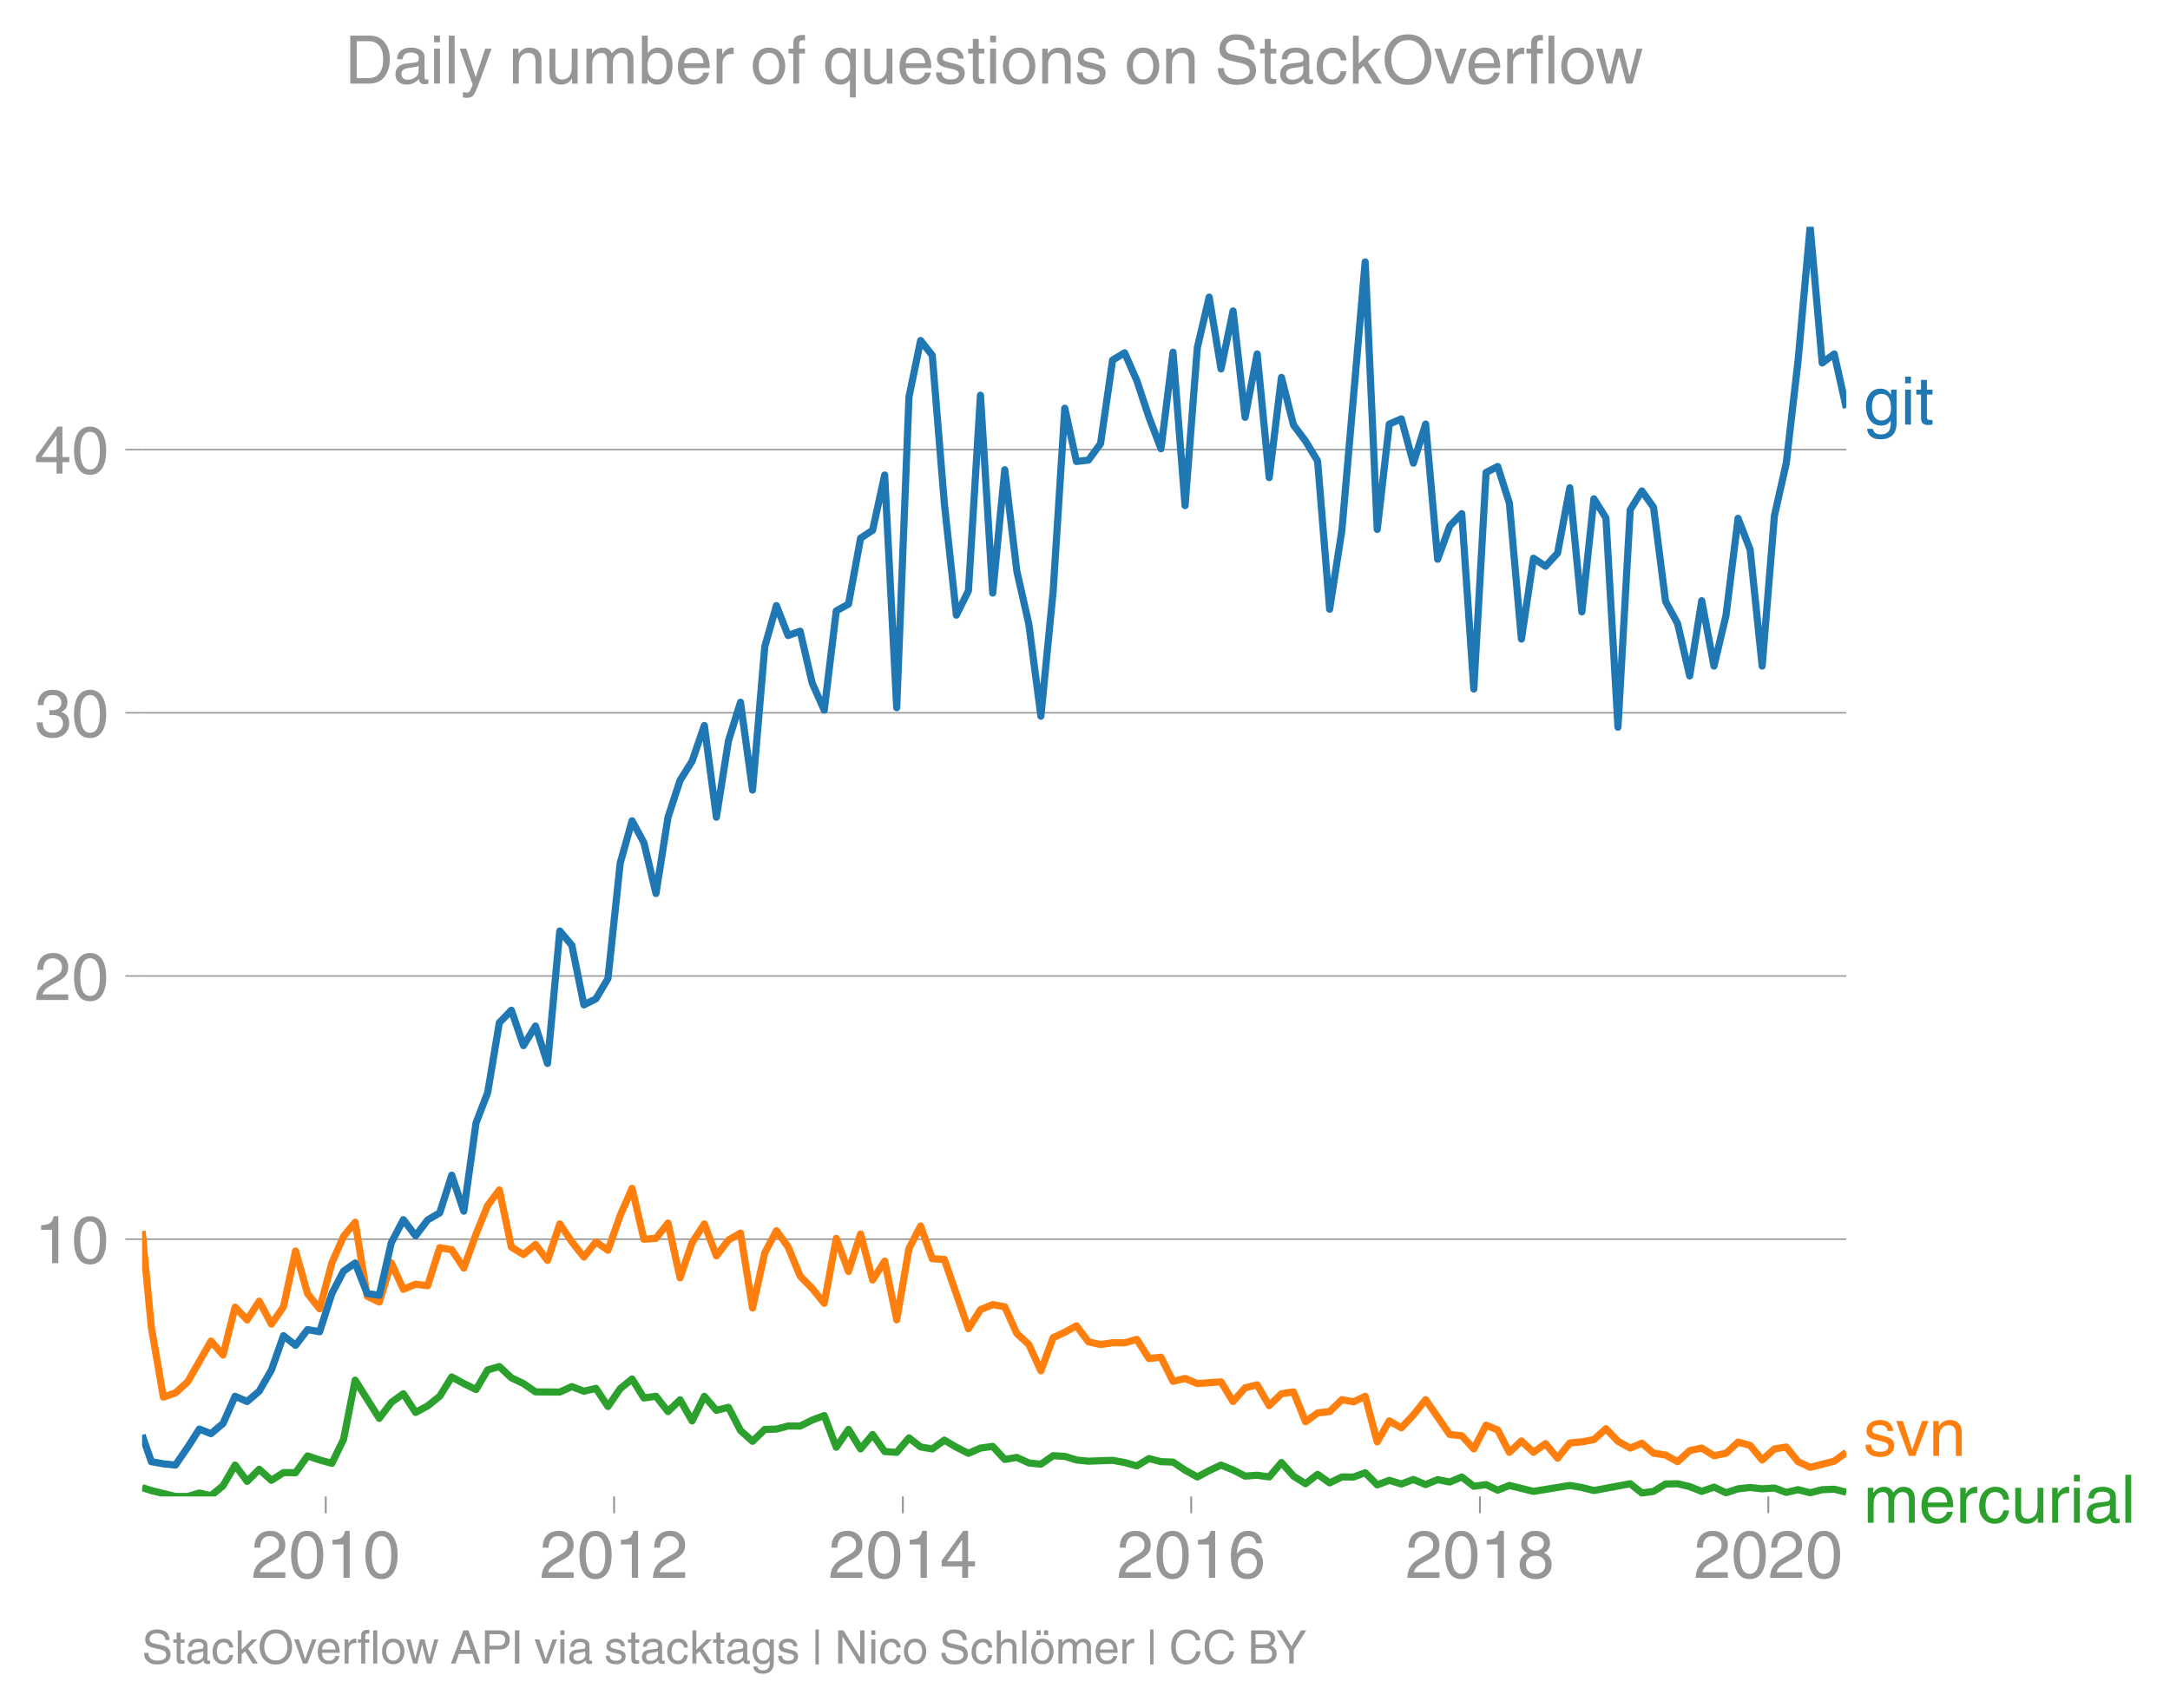 <svg height="477.311" viewBox="0 0 454.723 357.984" width="606.297" xmlns="http://www.w3.org/2000/svg" xmlns:xlink="http://www.w3.org/1999/xlink"><defs><style>*{stroke-linecap:butt;stroke-linejoin:round}</style></defs><g id="figure_1"><path d="M0 357.984h454.723V0H0z" fill="none" id="patch_1"/><g id="axes_1"><path d="M29.77 313.628h357.12V47.516H29.77z" fill="none" id="patch_2"/><path clip-path="url(#pa5a48c568b)" d="M29.77 311.77l1.947.613 5.048 1.245h2.566l2.442-.724 2.44.546 2.526-2.07 2.524-4.336 2.525 3.417 2.525-2.527 2.565 2.313 2.525-1.625 2.526.024 2.523-3.518 2.525.849 2.566.711 2.441-5.014 2.44-12.424 5.051 8.007L82 293.912l2.524-1.815 2.566 3.915 2.525-1.365 2.526-2.016 2.523-4.052 2.524 1.382 2.566 1.246 2.442-4.112 2.44-.692 2.526 2.36 2.525 1.198 2.525 1.744 5.09.036 2.525-1.139 2.526.961 2.523-.593 2.524 3.796 2.566-3.737 2.483-2.025 2.482 3.983 2.526-.362 2.525 3.209 2.524-2.474 2.525 4.431 2.566-5.16 2.524 2.936 2.526-.623 2.523 4.852 2.525 2.266 2.566-2.491 2.442-.064 2.44-.648 2.526.018 2.524-1.264 2.525-.943 2.524 6.637 2.566-3.736 2.525 4.086 2.526-3.019 2.523 3.571 2.525.166 2.566-3.025 2.441 1.9 2.44.413 2.527-1.844 2.524 1.488 2.525 1.27 2.524-1.092 2.566-.356 2.525 2.735 2.526-.421 2.523 1.156 2.524.267 2.566-1.78 2.442.134 2.44.757 2.526.255 5.05-.184 2.524.462 2.566.712 2.525-1.542 2.526.652 2.523.084 2.524 1.696 2.566 1.423 2.483-1.319 2.482-1.172 2.526 1.026 2.525 1.288 2.524-.184 2.525.361 2.566-3.025 2.524 2.848 2.526 1.601 2.523-1.97 2.525 1.792 2.566-1.246 2.441.02 2.44-.91 2.527 2.551 2.524-.949 2.525.765 2.524-.943 2.566 1.068 2.525-1.044 2.526.51 2.523-1.062 2.525 1.952 2.566-.356 2.441 1.176 2.44-.998 5.051 1.246 7.615-1.246 2.525.433 2.526.635 7.613-1.424 2.442 1.945 2.44-.343 2.526-1.549 2.525-.053 2.525.605 2.524.997 2.566-.89 2.525 1.18 2.526-.824 2.523-.279 2.524.279 2.566-.178 2.483.932 2.482-.576 2.526.646 2.525-.646 2.524-.09 2.525.624h0" fill="none" stroke="#2ca02c" stroke-linecap="square" stroke-width="1.5" id="line2d_1"/><g id="matplotlib.axis_1"><g id="xtick_1"><g id="line2d_2"><defs><path d="M0 0v3.5" id="mf153c86549" stroke="#969696" stroke-width=".4"/></defs><use x="68.26" xlink:href="#mf153c86549" y="313.628" fill="#969696" stroke="#969696" stroke-width=".4"/></g><g transform="matrix(.14 0 0 -.14 52.689 330.678)" fill="#969696" id="text_1"><defs><path d="M4.39 45.125q0 12.39 6.391 18.781 6.406 6.407 17.938 6.407 9.656 0 15.812-5.86 6.157-5.86 6.157-15.14 0-7.22-3.547-12.188-3.532-4.953-10.422-8.703l-12.11-6.64Q13.922 15.921 12.5 8.296h38.188V0H2.593q.39 9.906 4.297 16.5 3.906 6.594 12.203 11.375l12.593 7.328q5.032 2.89 7.329 5.984 2.297 3.094 2.297 8.516 0 5.375-3.766 9.031-3.75 3.672-10.156 3.672-7.078 0-10.594-4.672-3.516-4.656-3.61-12.609z" id="HelveticaWorld-Regular-50"/><path d="M42.484 34.188q0 14.109-3.734 21.156-3.734 7.062-10.969 7.062-7.078 0-10.89-7.062-3.797-7.047-3.797-21.157 0-13.671 3.75-20.937Q20.609 6 27.78 6q7.235 0 10.969 7 3.734 7.016 3.734 21.188zm9.422 0q0-17.297-6.25-26.704-6.25-9.39-17.875-9.39-12.062 0-18.062 9.734-6 9.75-6 26.36 0 17.03 6.14 26.578 6.157 9.547 17.922 9.547 11.625 0 17.875-9.5t6.25-26.626z" id="HelveticaWorld-Regular-48"/><path d="M35.89 0h-9.374v49.906H10.109v6.985q8.594.28 12.782 2.75Q27.094 62.109 29 70.313h6.89z" id="HelveticaWorld-Regular-49"/></defs><use xlink:href="#HelveticaWorld-Regular-50"/><use x="55.615" xlink:href="#HelveticaWorld-Regular-48"/><use x="111.23" xlink:href="#HelveticaWorld-Regular-49"/><use x="166.846" xlink:href="#HelveticaWorld-Regular-48"/></g></g><g id="xtick_2"><use x="128.683" xlink:href="#mf153c86549" y="313.628" fill="#969696" stroke="#969696" stroke-width=".4" id="line2d_3"/><g transform="matrix(.14 0 0 -.14 113.113 330.678)" fill="#969696" id="text_2"><use xlink:href="#HelveticaWorld-Regular-50"/><use x="55.615" xlink:href="#HelveticaWorld-Regular-48"/><use x="111.23" xlink:href="#HelveticaWorld-Regular-49"/><use x="166.846" xlink:href="#HelveticaWorld-Regular-50"/></g></g><g id="xtick_3"><use x="189.19" xlink:href="#mf153c86549" y="313.628" fill="#969696" stroke="#969696" stroke-width=".4" id="line2d_4"/><g transform="matrix(.14 0 0 -.14 173.619 330.678)" fill="#969696" id="text_3"><defs><path d="M10.594 24.703h22.61v31.89h-.188zM42 17.093V0h-8.797v17.094H2.484v8.593L34.72 70.314H42v-45.61h10.297v-7.61z" id="HelveticaWorld-Regular-52"/></defs><use xlink:href="#HelveticaWorld-Regular-50"/><use x="55.615" xlink:href="#HelveticaWorld-Regular-48"/><use x="111.23" xlink:href="#HelveticaWorld-Regular-49"/><use x="166.846" xlink:href="#HelveticaWorld-Regular-52"/></g></g><g id="xtick_4"><use x="249.613" xlink:href="#mf153c86549" y="313.628" fill="#969696" stroke="#969696" stroke-width=".4" id="line2d_5"/><g transform="matrix(.14 0 0 -.14 234.043 330.678)" fill="#969696" id="text_4"><defs><path d="M14.11 21.578q0-6.875 4.093-11.234Q22.313 6 28.906 6q6.297 0 10.032 4.438 3.734 4.453 3.734 11.687 0 6.297-3.688 10.547-3.687 4.25-10.468 4.25-6.594 0-10.5-4.156-3.907-4.157-3.907-11.188zM41.702 51.61q-.984 5.375-3.984 8.078-3 2.72-8.125 2.72-8.11 0-12.36-7.923-4.25-7.906-4.343-18.109l.203-.188q5.61 8.641 16.687 8.641 8.844 0 15.438-5.86 6.593-5.859 6.593-16.452 0-10.5-6.25-17.47-6.25-6.952-16.843-6.952-12.219 0-18.563 8.687-6.344 8.703-6.344 25.938 0 16.593 6.485 27.093 6.5 10.5 19.484 10.5 8.407 0 14.219-5.015 5.813-5 6.297-13.688z" id="HelveticaWorld-Regular-54"/></defs><use xlink:href="#HelveticaWorld-Regular-50"/><use x="55.615" xlink:href="#HelveticaWorld-Regular-48"/><use x="111.23" xlink:href="#HelveticaWorld-Regular-49"/><use x="166.846" xlink:href="#HelveticaWorld-Regular-54"/></g></g><g id="xtick_5"><use x="310.12" xlink:href="#mf153c86549" y="313.628" fill="#969696" stroke="#969696" stroke-width=".4" id="line2d_6"/><g transform="matrix(.14 0 0 -.14 294.549 330.678)" fill="#969696" id="text_5"><defs><path d="M27.594 40.578q5.422 0 8.953 3.094 3.547 3.11 3.547 8.234 0 4.594-3.407 7.547-3.39 2.953-9.687 2.953-5.61 0-8.672-3.11-3.047-3.093-3.047-7.874 0-5.125 3.813-7.984 3.812-2.86 8.5-2.86zm.093-7.562q-6.78 0-10.64-3.766-3.86-3.766-3.86-9.234 0-6.297 3.907-10.157Q21 6 28.219 6q6.406 0 10.234 3.86 3.828 3.859 3.828 10.265 0 5.469-3.828 9.172-3.828 3.719-10.766 3.719zM49.22 52.203q0-10.594-9.032-14.797 6.204-2.781 8.86-7.36 2.656-4.562 2.656-9.733 0-10.016-6.453-16.125-6.438-6.094-17.375-6.094-9.563 0-16.813 5.25-7.25 5.25-7.25 17.062 0 11.922 11.907 16.907-9.516 3.796-9.516 13.671 0 8.297 5.64 13.813 5.641 5.516 15.641 5.516 10.016 0 15.875-5.204 5.86-5.203 5.86-12.906z" id="HelveticaWorld-Regular-56"/></defs><use xlink:href="#HelveticaWorld-Regular-50"/><use x="55.615" xlink:href="#HelveticaWorld-Regular-48"/><use x="111.23" xlink:href="#HelveticaWorld-Regular-49"/><use x="166.846" xlink:href="#HelveticaWorld-Regular-56"/></g></g><g id="xtick_6"><use x="370.543" xlink:href="#mf153c86549" y="313.628" fill="#969696" stroke="#969696" stroke-width=".4" id="line2d_7"/><g transform="matrix(.14 0 0 -.14 354.973 330.678)" fill="#969696" id="text_6"><use xlink:href="#HelveticaWorld-Regular-50"/><use x="55.615" xlink:href="#HelveticaWorld-Regular-48"/><use x="111.23" xlink:href="#HelveticaWorld-Regular-50"/><use x="166.846" xlink:href="#HelveticaWorld-Regular-48"/></g></g></g><g id="matplotlib.axis_2"><g id="ytick_1"><path clip-path="url(#pa5a48c568b)" d="M29.77 259.71h357.12" fill="none" stroke="#969696" stroke-linecap="square" stroke-width=".3" id="line2d_8"/><g id="line2d_9"><defs><path d="M0 0h-3.5" id="m5d04718386" stroke="#969696" stroke-width=".3"/></defs><use x="29.771" xlink:href="#m5d04718386" y="259.711" fill="#969696" stroke="#969696" stroke-width=".3"/></g><g transform="matrix(.14 0 0 -.14 7.2 264.735)" fill="#969696" id="text_7"><use xlink:href="#HelveticaWorld-Regular-49"/><use x="55.615" xlink:href="#HelveticaWorld-Regular-48"/></g></g><g id="ytick_2"><path clip-path="url(#pa5a48c568b)" d="M29.77 204.547h357.12" fill="none" stroke="#969696" stroke-linecap="square" stroke-width=".3" id="line2d_10"/><use x="29.771" xlink:href="#m5d04718386" y="204.547" fill="#969696" stroke="#969696" stroke-width=".3" id="line2d_11"/><g transform="matrix(.14 0 0 -.14 7.2 209.572)" fill="#969696" id="text_8"><use xlink:href="#HelveticaWorld-Regular-50"/><use x="55.615" xlink:href="#HelveticaWorld-Regular-48"/></g></g><g id="ytick_3"><path clip-path="url(#pa5a48c568b)" d="M29.77 149.384h357.12" fill="none" stroke="#969696" stroke-linecap="square" stroke-width=".3" id="line2d_12"/><use x="29.771" xlink:href="#m5d04718386" y="149.384" fill="#969696" stroke="#969696" stroke-width=".3" id="line2d_13"/><g transform="matrix(.14 0 0 -.14 7.2 154.409)" fill="#969696" id="text_9"><defs><path d="M22.406 39.984q2.203-.187 4.594-.187 6.203 0 9.781 2.86 3.594 2.859 3.594 8.656 0 4.687-3.344 7.89-3.343 3.203-9.64 3.203-6.985 0-10.235-4.11-3.234-4.093-3.437-10.983h-8.64q0 10.984 5.765 16.984 5.765 6.016 16.937 6.016 9.922 0 15.828-5.11 5.907-5.094 5.907-13.39 0-10.704-9.032-14.5v-.204q11.72-4 11.72-16.406 0-9.906-6.595-16.265-6.593-6.344-18.703-6.344-9.906 0-16.312 5.203Q4.204 8.5 3.422 21.484H12.5q.203-8.109 4-11.797Q20.313 6 27.484 6q6.938 0 11.141 3.86 4.203 3.859 4.203 9.718 0 6.406-4.016 9.672-4 3.266-12.39 3.266-2 0-4.016-.094z" id="HelveticaWorld-Regular-51"/></defs><use xlink:href="#HelveticaWorld-Regular-51"/><use x="55.615" xlink:href="#HelveticaWorld-Regular-48"/></g></g><g id="ytick_4"><path clip-path="url(#pa5a48c568b)" d="M29.77 94.221h357.12" fill="none" stroke="#969696" stroke-linecap="square" stroke-width=".3" id="line2d_14"/><use x="29.771" xlink:href="#m5d04718386" y="94.221" fill="#969696" stroke="#969696" stroke-width=".3" id="line2d_15"/><g transform="matrix(.14 0 0 -.14 7.2 99.246)" fill="#969696" id="text_10"><use xlink:href="#HelveticaWorld-Regular-52"/><use x="55.615" xlink:href="#HelveticaWorld-Regular-48"/></g></g></g><path clip-path="url(#pa5a48c568b)" d="M29.77 257.987l1.947 20.23 2.523 14.592 2.525-.89 2.566-2.313 4.882-8.542 2.526 2.918 2.524-10.036 2.525 2.681 2.525-3.926 2.565 4.804 2.525-3.636 2.526-11.667 2.523 8.91 2.525 3.19 2.566-9.609 2.441-5.573 2.44-2.968 2.527 15.51 2.524 1.217L82 264.675l2.524 5.534 2.566-1.067 2.525.314 2.526-7.966 2.523.427 2.524 3.844 2.566-7.118 2.442-6.025 2.44-3.228 2.526 11.976 2.525 1.548 2.525-2.1 2.524 3.345 2.566-7.651 2.525 3.754 2.526 3.186 2.523-3.186 2.524 1.762 2.566-7.296 2.483-5.67 2.482 10.653 2.526-.184 2.525-3.197 2.524 11.471 2.525-7.379 2.566-3.914 2.524 6.696 2.526-3.315 2.523-1.465 2.525 15.7 2.566-11.566 2.442-4.62 2.44 3.374 2.526 6.122 2.524 2.598 2.525 3.102 2.524-13.601 2.566 6.94 2.525-7.866 2.526 9.645 2.523-3.944 2.525 12.308 2.566-14.948 2.441-4.715 2.44 6.85 2.527.137 5.049 14.526 2.524-3.986 2.566-1.067 2.525.456 2.526 5.594 2.523 2.313 2.524 5.516 2.566-6.94 2.442-1.137 2.44-1.354 2.526 3.363 2.525.552 2.525-.368 2.524.012 2.566-.712 2.525 4.01 2.526-.273 2.523 5.054 2.524-.605 2.566 1.067 4.965-.355 2.526 4.122 2.525-2.877 2.524-.617 2.525 4.354 2.566-2.491 2.524-.392 2.526 6.264 2.523-1.85 2.525-.285 2.566-2.492 2.441.452 2.44-1.163 2.527 9.555 2.524-4.395 2.525 1.453 2.524-2.699 2.566-3.203 5.051 7.296 2.523.261 2.525 2.764 2.566-4.982 2.441 1.023 2.44 4.671 2.527-2.373 2.524 2.373 2.525-1.82 2.524 3.066 2.566-3.203 2.525-.232 2.526-.48 2.523-2.278 2.524 2.634 2.566 1.423 2.442-1.023 2.44 2.091 2.526.391 2.525 1.388 2.525-2.307 2.524-.54 2.566 1.602 2.525-.51 2.526-2.337 2.523.682 2.524 3.055 2.566-2.314 2.483-.392 2.482 3.061 2.526 1.187 5.05-1.287 2.524-1.857h0" fill="none" stroke="#ff7f0e" stroke-linecap="square" stroke-width="1.5" id="line2d_16"/><path clip-path="url(#pa5a48c568b)" d="M29.77 300.738l1.947 5.594 2.523.451 2.525.261 2.566-3.737 2.442-3.8 2.44.953 2.526-2.135 2.524-5.694 2.525 1.097 2.525-2.165 2.565-4.449 2.525-7.177 2.526 2.017 2.523-3.304 2.525.457 2.566-8.008 2.441-4.69 2.44-1.716 2.527 6.418 2.524.344L82 260.446l2.524-4.828 2.566 3.38 2.525-3.333 2.526-1.47 2.523-7.907 2.524 7.55 2.566-18.506 2.442-6.355 2.44-14.643 2.526-2.615 2.525 7.42 2.525-4.11 2.524 7.847 2.566-27.76 2.525 2.996 2.526 12.486 2.523-1.27 2.524-4.247 2.566-24.2 2.483-8.86 2.482 4.589 2.526 10.653 2.525-15.991 2.524-7.73 2.525-4.015 2.566-7.474 2.524 19.213 2.526-16.01 2.523-8.078 2.525 18.4 2.566-30.073 2.442-8.58 2.44 6.266 2.526-.907 2.524 10.872 2.525 5.677 2.524-20.802 2.566-1.424 2.525-13.814 2.526-1.667 2.523-11.572 2.525 48.763 2.566-65.129 2.441-11.82 2.44 3.101 2.527 30.969 2.524 23.483 2.525-5.096 2.524-40.992 2.566 41.46 2.525-25.843 2.526 21.217 2.523 11.146 2.524 19.283 2.566-26.158 2.442-38.385 2.44 11.16 2.526-.285 2.525-3.453 2.525-17.51 2.524-1.53 2.566 5.872 2.525 7.61 2.526 6.626 2.523-20.232 2.524 32.155 2.566-33.098 2.483-10.604 2.482 15.052 2.526-12.148 2.525 22.291 2.524-13.28 2.525 25.914 2.566-20.997 2.524 9.977 2.526 3.369 2.523 4.17 2.525 31.063 2.566-16.55 4.882-56.23 2.526 56.059 2.524-22.071 2.525-1.098 2.524 9.283 2.566-8.185 2.525 28.323 2.526-6.97 2.523-2.592 2.525 36.758 2.566-45.376 2.441-1.259 2.44 7.665 2.527 28.507 2.524-16.94 2.525 1.678 2.524-2.747 2.566-13.701 2.525 26.01L334 104.541l2.523 4.022 2.524 43.845 2.566-45.554 2.442-3.965 2.44 3.431 2.526 19.71 2.525 4.669 2.525 10.961 2.524-15.766 2.566 13.702 2.525-10.623 2.526-20.34 2.523 6.55 2.524 24.413 2.566-31.496 2.483-11.027 2.482-21.537 2.526-28.02 2.525 28.554 2.524-1.893 2.525 11.324h0" fill="none" stroke="#1f77b4" stroke-linecap="square" stroke-width="1.5" id="line2d_17"/><g transform="matrix(.14 0 0 -.14 390.462 88.985)" fill="#1f77b4" id="text_11"><defs><path d="M12.984 26.313q0-9.61 3.813-14.907Q20.609 6.11 27.094 6.11q6.312 0 10.312 4.579 4 4.593 4 13 0 11.03-3.5 16.625-3.484 5.593-10.61 5.593-7.171 0-10.75-4.765-3.562-4.766-3.562-14.828zM49.812 2.983q0-12.609-6.062-18.797-6.047-6.203-18.266-6.203-8.78 0-13.984 4.047Q6.297-13.922 5.516-6.39h8.796q.672-3.812 3.532-6.062 2.86-2.25 8.281-2.25 7.375 0 11.125 3.969 3.766 3.953 3.766 12.828v3.719h-.188q-4.937-7.329-13.922-7.329-11.187 0-17.093 8.25-5.907 8.25-5.907 20.953 0 11.625 5.953 18.875 5.97 7.25 15.829 7.25 9.906 0 15.625-8.89h.187v7.375h8.313z" id="HelveticaWorld-Regular-103"/><path d="M6.594 61.813v9.968h8.781v-9.969zM15.375 0H6.594v52.297h8.781z" id="HelveticaWorld-Regular-105"/><path d="M17.188 45.016V10.984q0-2 1.093-3.046 1.11-1.047 3.938-1.047h3.375V0Q20.797-.688 19-.688q-5.516 0-8.063 2.641-2.53 2.64-2.53 8.547v34.516H1.311v7.28h7.094v14.595h8.781V52.297h8.407v-7.281z" id="HelveticaWorld-Regular-116"/></defs><use xlink:href="#HelveticaWorld-Regular-103"/><use x="55.908" xlink:href="#HelveticaWorld-Regular-105"/><use x="77.93" xlink:href="#HelveticaWorld-Regular-116"/></g><g transform="matrix(.14 0 0 -.14 390.462 305.132)" fill="#ff7f0e" id="text_12"><defs><path d="M36.078 37.406q-.187 4.688-3.344 6.735-3.14 2.047-9.047 2.047-4.296 0-7.359-1.907-3.047-1.89-3.047-5.468 0-2.829 1.797-4.172 1.813-1.344 7.828-2.86l8.688-2.187q7.906-2 11.297-5.11 3.406-3.093 3.406-8.656 0-7.719-5.64-12.531-5.641-4.813-15.063-4.813-11 0-16.64 4.563-5.626 4.578-5.735 13.75h8.5q.203-5.422 3.594-8.063 3.39-2.625 10.171-2.625 5.516 0 8.766 2.188 3.25 2.203 3.25 6.11 0 2.78-2.11 4.437-2.093 1.672-8.296 3.078l-10.203 2.5q-6.203 1.562-9.157 4.656-2.953 3.094-2.953 8.031 0 7.72 5.516 12.203 5.531 4.5 14.406 4.5 9.485 0 14.531-4.624 5.047-4.61 5.344-11.782z" id="HelveticaWorld-Regular-115"/><path d="M39.406 52.297h9.625L29.11 0h-9.437L.594 52.297h10.203L24.422 9.719h.187z" id="HelveticaWorld-Regular-118"/><path d="M49.219 0h-8.844v32.172q0 7.422-2.594 10.578-2.578 3.156-8.578 3.156-5.906 0-9.875-4.5-3.953-4.484-3.953-12.89V0H6.594v52.297h8.297v-7.375h.203q6.203 8.89 15.812 8.89 8.89 0 13.594-4.718 4.719-4.703 4.719-13.5z" id="HelveticaWorld-Regular-110"/></defs><use xlink:href="#HelveticaWorld-Regular-115"/><use x="48.5" xlink:href="#HelveticaWorld-Regular-118"/><use x="98.109" xlink:href="#HelveticaWorld-Regular-110"/></g><g transform="matrix(.14 0 0 -.14 390.462 319.132)" fill="#2ca02c" id="text_13"><defs><path d="M6.594 52.297h8.297v-7.375h.203q5.906 8.89 15.812 8.89 9.813 0 13.922-8.5 3.75 4.594 7.266 6.547 3.515 1.953 8.703 1.953 6.781 0 11.484-4.453Q77 44.922 77 36.187V0h-8.781v33.797q0 6.094-2.297 9.094-2.297 3.015-7.422 3.015-5.172 0-8.75-4.203-3.563-4.203-3.563-9.812V0h-8.78v36.188q0 4.53-2.11 7.124-2.094 2.594-6.094 2.594-6.297 0-10.062-4.687-3.766-4.688-3.766-12.703V0H6.594z" id="HelveticaWorld-Regular-109"/><path d="M42.484 30.328q-.687 8.485-4.5 12.031-3.797 3.547-10.109 3.547-6.39 0-10.328-4.5-3.922-4.484-4.172-11.078zm8.391-13.922q-1.453-8.11-7.953-13.422-5.719-4.5-15.047-4.593-10.984.093-17.438 7.203Q4 12.704 4 24.704q0 13.78 6.64 21.437 6.641 7.672 18.47 7.672 10.593 0 16.546-7.922 5.953-7.907 5.953-22.594H13.375q0-8.203 3.813-12.703Q21 6.109 28.608 6.109q5.375 0 9.235 3.235 3.86 3.25 4.25 7.062z" id="HelveticaWorld-Regular-101"/><path d="M15.375 0H6.594v52.297h8.297v-8.688h.203q5.703 10.203 14.687 10.203 1.422 0 2.297-.296V44.39h-3.266q-5.906 0-9.671-4.016-3.766-4-3.766-9.953z" id="HelveticaWorld-Regular-114"/><path d="M39.594 34.719q-1.89 11.187-12.39 11.187-6.5 0-10.454-5.203-3.953-5.203-3.953-14.484 0-10.11 3.656-15.11 3.672-5 10.64-5 4.688 0 8.11 3.438 3.422 3.437 4.39 8.953h8.5q-1.312-9.703-6.859-14.86-5.547-5.156-14.328-5.156-10.297 0-16.89 7.047-6.594 7.063-6.594 19.172 0 13.281 6.594 21.188 6.593 7.922 18.5 7.922 8.687 0 13.843-5.204 5.157-5.203 5.735-13.89z" id="HelveticaWorld-Regular-99"/><path d="M6.11 52.297h8.78V17.578q0-5.765 2.61-8.625Q20.125 6.11 25 6.11q6.781 0 10.594 4.797 3.812 4.813 3.812 12.578v28.813h8.782V0H39.89v7.625l-.188.188q-4.984-9.329-16.61-9.329-7.515 0-12.25 4.094Q6.11 6.688 6.11 14.703z" id="HelveticaWorld-Regular-117"/><path d="M38.375 26.703q-.969-1.015-3.828-1.656-2.86-.625-10.672-1.656-5.766-.688-8.469-2.844-2.703-2.14-2.703-5.656 0-4.297 2.281-6.688 2.297-2.39 7.329-2.39 6.296 0 11.171 3.578 4.891 3.593 4.891 8.718zM6.203 36.375q.297 8.844 5.734 13.14 5.454 4.297 15.844 4.297 8.297 0 13.907-3.765 5.624-3.75 5.624-10.844V9.078Q47.313 6 50.094 6q1.125 0 2.89.39V0Q50.594-.984 48-.984q-4.5 0-6.703 1.921-2.188 1.938-2.281 6.047-7.516-8.5-18.891-8.5-7.422 0-11.922 4.204Q3.72 6.89 3.72 13.624q0 6.89 3.906 11.125Q11.531 29 19 29.89l15.516 1.891q4.203.64 4.203 6.203 0 4.11-3.047 6.297-3.047 2.203-9.25 2.203-5.516 0-8.485-2.437-2.953-2.438-3.53-7.672z" id="HelveticaWorld-Regular-97"/><path d="M15.375 0H6.594v71.781h8.781z" id="HelveticaWorld-Regular-108"/></defs><use xlink:href="#HelveticaWorld-Regular-109"/><use x="83.008" xlink:href="#HelveticaWorld-Regular-101"/><use x="138.428" xlink:href="#HelveticaWorld-Regular-114"/><use x="169.996" xlink:href="#HelveticaWorld-Regular-99"/><use x="221.266" xlink:href="#HelveticaWorld-Regular-117"/><use x="276.051" xlink:href="#HelveticaWorld-Regular-114"/><use x="308.619" xlink:href="#HelveticaWorld-Regular-105"/><use x="330.641" xlink:href="#HelveticaWorld-Regular-97"/><use x="385.572" xlink:href="#HelveticaWorld-Regular-108"/></g><g transform="matrix(.097 0 0 -.097 29.77 348.645)" fill="#969696" id="text_14"><defs><path d="M50.39 50.781q-.296 6.844-5.109 10.719-4.797 3.875-12.656 3.875-7.922 0-12.172-3.25-4.234-3.234-4.234-9.344 0-3.265 1.843-5.61 1.86-2.343 6.641-3.468l20.516-4.687q8.297-1.813 12.297-6.875 4.015-5.047 4.015-12.313 0-10.64-7.812-16.187-7.813-5.547-20.313-5.547-9.531 0-15.031 2.437-5.484 2.453-9.734 7.766-4.25 5.328-4.25 14.89h9.093q0-8 5.313-12.406 5.328-4.39 14.5-4.39 8.89 0 13.844 3.156 4.953 3.156 4.953 8.953 0 5.281-2.953 7.89Q46.188 29 37.594 31l-15.469 3.625q-7.719 1.75-11.531 6.125Q6.78 45.125 6.78 51.516q0 9.672 6.516 15.922 6.531 6.25 18.203 6.25 13.172 0 20.328-5.5 7.156-5.485 7.688-17.407z" id="HelveticaWorld-Regular-83"/><path d="M50 0H38.719L22.406 26.422l-7.312-6.594V0h-8.5v71.781h8.5v-41.61l22.5 22.126H48.78L28.813 32.813z" id="HelveticaWorld-Regular-107"/><path d="M63.922 35.89q0 12.594-6.672 20.891-6.656 8.313-18.328 8.313-11.531 0-18.266-8.313-6.734-8.297-6.734-20.89 0-12.985 6.828-21.094 6.844-8.11 18.172-8.11 11.078 0 18.031 7.907 6.969 7.922 6.969 21.297zm9.953 0q0-16.062-9.281-26.937-9.266-10.86-25.672-10.86-16.516 0-25.766 10.86-9.25 10.875-9.25 26.938 0 16.109 9.25 26.953 9.25 10.843 25.766 10.843 16.89 0 25.922-11.046 9.031-11.032 9.031-26.75z" id="HelveticaWorld-Regular-79"/><path d="M17.188 45.016V0H8.405v45.016H1.22v7.28h7.187v8.985q0 5.907 3.578 8.703 3.594 2.813 10.032 2.813 2.203 0 3.968-.188v-7.906q-1.562.188-3.578.188-2.922 0-4.078-1.438-1.14-1.437-1.14-4.656v-6.5h8.796v-7.281z" id="HelveticaWorld-Regular-102"/><path d="M12.703 26.219q0-8.735 3.953-14.375 3.953-5.64 11.219-5.64 7.531 0 11.438 5.905 3.906 5.907 3.906 14.11 0 8.297-3.907 14.078-3.906 5.797-11.437 5.797-6.969 0-11.078-5.453-4.094-5.438-4.094-14.422zm-8.984 0q0 11.672 6.484 19.625 6.5 7.968 17.672 7.968 11.438 0 17.875-8.062 6.453-8.047 6.453-19.531 0-11.516-6.406-19.625-6.39-8.11-17.922-8.11-11.078 0-17.625 7.86-6.531 7.86-6.531 19.875z" id="HelveticaWorld-Regular-111"/><path d="M25.594 0h-8.985L1.516 52.297h9.468L21 11.187h.188l10.109 41.11h9.922l10.203-41.11h.187l10.594 41.11h8.703L55.812 0h-9.234L35.984 40.484h-.187z" id="HelveticaWorld-Regular-119"/><path d="M44 29.5L33.406 61.078h-.203L21.687 29.5zm-25.297-8.594L11.188 0h-9.97l27 71.781h10.985L65.187 0H54.594l-7.078 20.906z" id="HelveticaWorld-Regular-65"/><path d="M17.828 38.625H37.11q7.282 0 10.938 3.188 3.656 3.203 3.656 9.703 0 5.812-3.516 8.89-3.515 3.078-10.687 3.078H17.828zm0-38.625H8.11v71.781h32.266q9.625 0 15.484-5.594 5.86-5.593 5.86-14.578 0-9.328-5.672-15.312-5.656-5.969-15.672-5.969H17.828z" id="HelveticaWorld-Regular-80"/><path d="M17.828 0H8.11v71.781h9.72z" id="HelveticaWorld-Regular-73"/><path d="M9.422 73.688h7.281V-1.906H9.422z" id="HelveticaWorld-Regular-124"/><path d="M55.61 71.781h9.374V0h-10.78L17.577 58.016h-.187V0H8.109v71.781h11.375l35.938-57.969h.187z" id="HelveticaWorld-Regular-78"/><path d="M49.219 0h-8.844v34.188q0 6.296-2.438 9-2.437 2.718-7.953 2.718-6.797 0-10.703-4.406-3.906-4.39-3.906-12.984V0H6.594v71.781h8.781V45.312h.203q6 8.5 15.328 8.5 8.594 0 13.453-4.5 4.86-4.484 4.86-13.718z" id="HelveticaWorld-Regular-104"/><path d="M12.703 26.219q0-8.735 3.953-14.375 3.953-5.64 11.219-5.64 7.531 0 11.438 5.905 3.906 5.907 3.906 14.11 0 8.297-3.907 14.078-3.906 5.797-11.437 5.797-6.969 0-11.078-5.453-4.094-5.438-4.094-14.422zm-8.984 0q0 11.672 6.484 19.625 6.5 7.968 17.672 7.968 11.438 0 17.875-8.062 6.453-8.047 6.453-19.531 0-11.516-6.406-19.625-6.39-8.11-17.922-8.11-11.078 0-17.625 7.86-6.531 7.86-6.531 19.875zm36.734 35.406H31.47v10.156h8.984zm-16.219 0H15.25v10.156h8.984z" id="HelveticaWorld-Regular-246"/><path d="M58.016 50.203q-1.625 7.313-6.782 11.094-5.14 3.797-13.343 3.797-10.594 0-17.047-7.703-6.438-7.688-6.438-20.766 0-15.14 6.094-22.547 6.11-7.39 17.688-7.39 7.609 0 13.093 5.046 5.5 5.063 7.407 14.688h9.421Q66.22 12.594 57.625 5.344t-20.906-7.25q-14.703 0-23.516 10.11Q4.391 18.311 4.391 36.28q0 17.328 9.203 27.36 9.203 10.047 24.297 10.047 12.5 0 20.265-6.454 7.766-6.437 9.235-17.03z" id="HelveticaWorld-Regular-67"/><path d="M8.11 71.781h31.484q9.281 0 14.797-5.031 5.515-5.031 5.515-13.031 0-4.844-2.422-8.828-2.406-3.97-7.187-6.172 6.687-2.532 9.828-6.735 3.156-4.203 3.156-10.797 0-9.265-6.687-15.234Q49.906 0 38.922 0H8.109zm9.562-63.484h20.703q7.625 0 11.422 3.531 3.812 3.547 3.812 9.563 0 6.093-4.25 9.093Q45.125 33.5 36.812 33.5h-19.14zm0 33.11h17.625q7.719 0 11.312 2.796 3.594 2.813 3.594 8.781 0 5.125-3.406 7.813-3.39 2.687-11.39 2.687H17.671z" id="HelveticaWorld-Regular-66"/><path d="M37.313 0h-9.72v28.906L.485 71.781h11.329l20.609-34.469 20.562 34.47h11.422L37.312 28.905z" id="HelveticaWorld-Regular-89"/></defs><use xlink:href="#HelveticaWorld-Regular-83"/><use x="66.211" xlink:href="#HelveticaWorld-Regular-116"/><use x="93.896" xlink:href="#HelveticaWorld-Regular-97"/><use x="148.828" xlink:href="#HelveticaWorld-Regular-99"/><use x="200.098" xlink:href="#HelveticaWorld-Regular-107"/><use x="250.098" xlink:href="#HelveticaWorld-Regular-79"/><use x="327.881" xlink:href="#HelveticaWorld-Regular-118"/><use x="375.49" xlink:href="#HelveticaWorld-Regular-101"/><use x="430.91" xlink:href="#HelveticaWorld-Regular-114"/><use x="464.979" xlink:href="#HelveticaWorld-Regular-102"/><use x="492.664" xlink:href="#HelveticaWorld-Regular-108"/><use x="514.686" xlink:href="#HelveticaWorld-Regular-111"/><use x="569.094" xlink:href="#HelveticaWorld-Regular-119"/><use x="641.506" xlink:href="#HelveticaWorld-Regular-32"/><use x="665.92" xlink:href="#HelveticaWorld-Regular-65"/><use x="732.619" xlink:href="#HelveticaWorld-Regular-80"/><use x="797.268" xlink:href="#HelveticaWorld-Regular-73"/><use x="823.049" xlink:href="#HelveticaWorld-Regular-32"/><use x="847.463" xlink:href="#HelveticaWorld-Regular-118"/><use x="897.072" xlink:href="#HelveticaWorld-Regular-105"/><use x="919.094" xlink:href="#HelveticaWorld-Regular-97"/><use x="974.025" xlink:href="#HelveticaWorld-Regular-32"/><use x="998.439" xlink:href="#HelveticaWorld-Regular-115"/><use x="1048.439" xlink:href="#HelveticaWorld-Regular-116"/><use x="1076.125" xlink:href="#HelveticaWorld-Regular-97"/><use x="1131.057" xlink:href="#HelveticaWorld-Regular-99"/><use x="1182.326" xlink:href="#HelveticaWorld-Regular-107"/><use x="1232.326" xlink:href="#HelveticaWorld-Regular-116"/><use x="1260.012" xlink:href="#HelveticaWorld-Regular-97"/><use x="1314.943" xlink:href="#HelveticaWorld-Regular-103"/><use x="1370.852" xlink:href="#HelveticaWorld-Regular-115"/><use x="1420.852" xlink:href="#HelveticaWorld-Regular-32"/><use x="1445.266" xlink:href="#HelveticaWorld-Regular-124"/><use x="1471.242" xlink:href="#HelveticaWorld-Regular-32"/><use x="1495.656" xlink:href="#HelveticaWorld-Regular-78"/><use x="1568.752" xlink:href="#HelveticaWorld-Regular-105"/><use x="1590.773" xlink:href="#HelveticaWorld-Regular-99"/><use x="1642.043" xlink:href="#HelveticaWorld-Regular-111"/><use x="1697.951" xlink:href="#HelveticaWorld-Regular-32"/><use x="1722.365" xlink:href="#HelveticaWorld-Regular-83"/><use x="1788.576" xlink:href="#HelveticaWorld-Regular-99"/><use x="1839.846" xlink:href="#HelveticaWorld-Regular-104"/><use x="1895.021" xlink:href="#HelveticaWorld-Regular-108"/><use x="1917.043" xlink:href="#HelveticaWorld-Regular-246"/><use x="1972.951" xlink:href="#HelveticaWorld-Regular-109"/><use x="2055.959" xlink:href="#HelveticaWorld-Regular-101"/><use x="2111.379" xlink:href="#HelveticaWorld-Regular-114"/><use x="2143.947" xlink:href="#HelveticaWorld-Regular-32"/><use x="2168.361" xlink:href="#HelveticaWorld-Regular-124"/><use x="2194.338" xlink:href="#HelveticaWorld-Regular-32"/><use x="2218.752" xlink:href="#HelveticaWorld-Regular-67"/><use x="2291.066" xlink:href="#HelveticaWorld-Regular-67"/><use x="2363.381" xlink:href="#HelveticaWorld-Regular-32"/><use x="2387.795" xlink:href="#HelveticaWorld-Regular-66"/><use x="2450.607" xlink:href="#HelveticaWorld-Regular-89"/></g><g transform="matrix(.14 0 0 -.14 72.264 17.516)" fill="#969696" id="text_15"><defs><path d="M17.828 8.297h18.797q9.766 0 15.281 7.5 5.516 7.5 5.516 20.484 0 12.844-5.563 19.969-5.562 7.125-16.062 7.234H17.828zM8.11 71.78h29.094q14.11 0 22.094-9.703 7.984-9.687 7.984-25.156 0-16.61-7.984-26.766Q51.313 0 36.813 0H8.108z" id="HelveticaWorld-Regular-68"/><path d="M39.016 52.297h9.562L29.891.984q-.5-1.375-.985-2.593-4.25-11.329-7.328-15.547-3.078-4.235-9.953-4.235-3.61 0-5.906.782v8.015q2.484-.89 5.468-.89 3.22 0 4.704 2.03 1.5 2.032 4.421 9.938L.875 52.297h9.922L24.812 9.719H25z" id="HelveticaWorld-Regular-121"/><path d="M43.406 26.313q0 10.5-3.718 15.046-3.704 4.547-10.579 4.547-6.984-.11-10.562-5.453Q14.984 35.11 14.984 25q0-10.297 4.297-14.594Q23.578 6.11 29.297 6.11q6.5 0 10.297 5.344 3.812 5.344 3.812 14.86zM6.594 0v71.781h8.781V45.703h.203q5.61 8.11 15.14 8.11 9.766 0 15.766-7.25t6-18.876q0-13.093-6.062-21.156Q40.375-1.516 29.5-1.516q-9.578 0-14.406 8.016h-.203V0z" id="HelveticaWorld-Regular-98"/><path d="M41.5 23.688q0 11.125-3.5 16.671-3.484 5.547-10.61 5.547-6.874 0-10.593-4.5-3.703-4.484-3.703-15.093 0-9.422 3.75-14.813 3.765-5.39 10.36-5.39 5.812 0 10.046 4.39 4.25 4.39 4.25 13.188zm8.406-44.391H41.11V5.516h-.187Q35.89-1.516 27-1.516q-10.984 0-17 8.157-6 8.156-6 21.047 0 11.421 5.906 18.765 5.922 7.36 15.875 7.36 9.907 0 15.625-8.891h.203v7.375h8.297z" id="HelveticaWorld-Regular-113"/></defs><use xlink:href="#HelveticaWorld-Regular-68"/><use x="72.021" xlink:href="#HelveticaWorld-Regular-97"/><use x="126.953" xlink:href="#HelveticaWorld-Regular-105"/><use x="148.975" xlink:href="#HelveticaWorld-Regular-108"/><use x="170.996" xlink:href="#HelveticaWorld-Regular-121"/><use x="220.605" xlink:href="#HelveticaWorld-Regular-32"/><use x="245.02" xlink:href="#HelveticaWorld-Regular-110"/><use x="300.195" xlink:href="#HelveticaWorld-Regular-117"/><use x="354.98" xlink:href="#HelveticaWorld-Regular-109"/><use x="437.988" xlink:href="#HelveticaWorld-Regular-98"/><use x="494.482" xlink:href="#HelveticaWorld-Regular-101"/><use x="549.902" xlink:href="#HelveticaWorld-Regular-114"/><use x="582.471" xlink:href="#HelveticaWorld-Regular-32"/><use x="606.885" xlink:href="#HelveticaWorld-Regular-111"/><use x="662.793" xlink:href="#HelveticaWorld-Regular-102"/><use x="690.479" xlink:href="#HelveticaWorld-Regular-32"/><use x="714.893" xlink:href="#HelveticaWorld-Regular-113"/><use x="771.387" xlink:href="#HelveticaWorld-Regular-117"/><use x="826.172" xlink:href="#HelveticaWorld-Regular-101"/><use x="881.592" xlink:href="#HelveticaWorld-Regular-115"/><use x="931.592" xlink:href="#HelveticaWorld-Regular-116"/><use x="959.277" xlink:href="#HelveticaWorld-Regular-105"/><use x="981.299" xlink:href="#HelveticaWorld-Regular-111"/><use x="1037.207" xlink:href="#HelveticaWorld-Regular-110"/><use x="1092.383" xlink:href="#HelveticaWorld-Regular-115"/><use x="1142.383" xlink:href="#HelveticaWorld-Regular-32"/><use x="1166.797" xlink:href="#HelveticaWorld-Regular-111"/><use x="1222.705" xlink:href="#HelveticaWorld-Regular-110"/><use x="1277.881" xlink:href="#HelveticaWorld-Regular-32"/><use x="1302.295" xlink:href="#HelveticaWorld-Regular-83"/><use x="1368.506" xlink:href="#HelveticaWorld-Regular-116"/><use x="1396.191" xlink:href="#HelveticaWorld-Regular-97"/><use x="1451.123" xlink:href="#HelveticaWorld-Regular-99"/><use x="1502.393" xlink:href="#HelveticaWorld-Regular-107"/><use x="1552.393" xlink:href="#HelveticaWorld-Regular-79"/><use x="1630.176" xlink:href="#HelveticaWorld-Regular-118"/><use x="1677.785" xlink:href="#HelveticaWorld-Regular-101"/><use x="1733.205" xlink:href="#HelveticaWorld-Regular-114"/><use x="1767.273" xlink:href="#HelveticaWorld-Regular-102"/><use x="1794.959" xlink:href="#HelveticaWorld-Regular-108"/><use x="1816.98" xlink:href="#HelveticaWorld-Regular-111"/><use x="1871.389" xlink:href="#HelveticaWorld-Regular-119"/></g></g></g><defs><clipPath id="pa5a48c568b"><path d="M29.771 47.516h357.12v266.112H29.771z"/></clipPath></defs></svg>